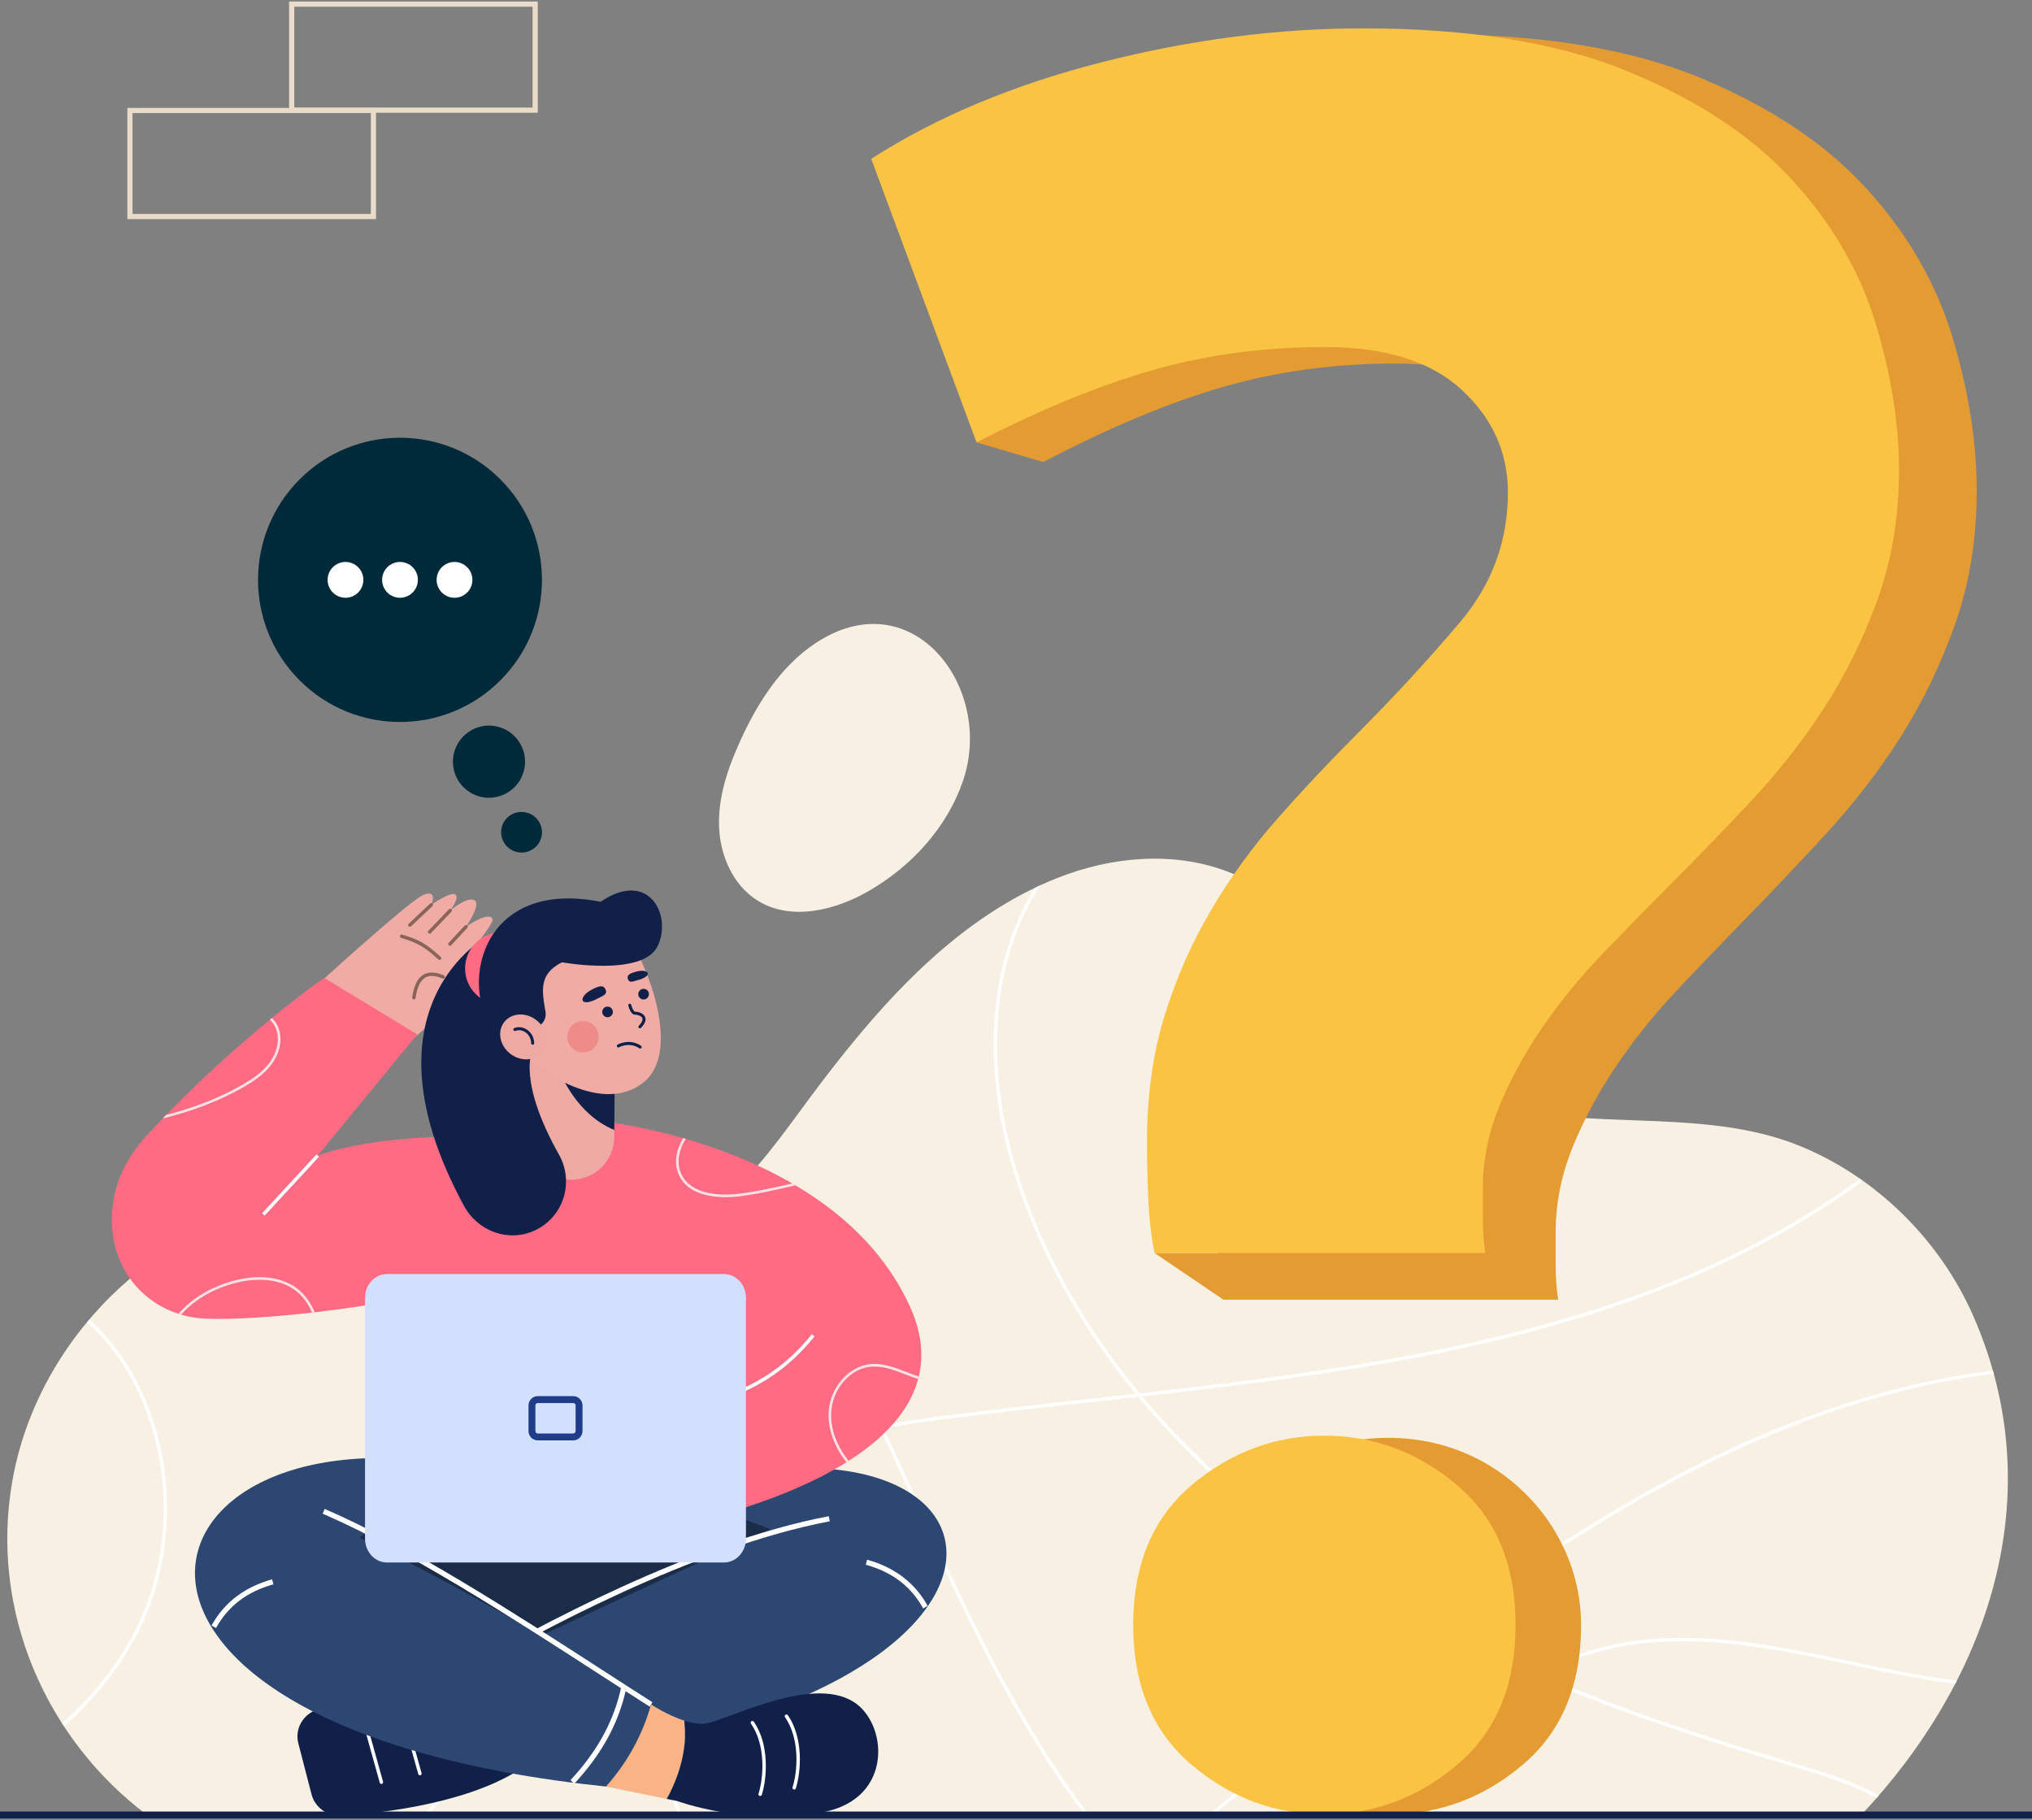 <svg width="498" height="446" viewBox="0 0 498 446" fill="none" xmlns="http://www.w3.org/2000/svg">
<rect x="0" y="0" width="498" height="446" fill="#808080" stroke="none"/>
<path d="M483.58 322.426C475.436 303.881 459.794 288.404 441.005 280.789C421.435 272.856 398.963 275.742 378.349 273.087C360.446 270.779 347.53 262.779 336.838 248.554C326.595 234.924 317.41 219.83 300.666 213.524C287.433 208.542 272.388 209.925 259.236 215.114C235.003 224.681 216.697 245.019 201.281 265.282C187.206 283.783 175.727 304.04 149.693 304.699C123.642 305.359 98.841 290.485 72.614 294.426C37.949 299.635 9.077 328.525 3.028 362.915C-2.643 395.147 11.584 426.411 36.026 444.777H456.147C486.946 412.068 503.106 366.887 483.58 322.426Z" fill="#F7F0E3"/>
<path d="M103.799 444.778H104.954C112.98 435.945 119.269 425.231 123.263 413.337C129.731 394.085 129.461 373.88 122.496 356.444C118.978 347.632 113.896 339.422 108.979 331.479C103.995 323.424 98.841 315.095 95.344 306.171C93.897 302.481 92.829 298.519 92.187 294.477C91.897 294.44 91.606 294.409 91.319 294.372C91.964 298.56 93.063 302.663 94.56 306.479C98.084 315.474 103.261 323.837 108.266 331.922C113.163 339.831 118.225 348.014 121.716 356.755C128.606 374.005 128.873 394.004 122.466 413.067C118.421 425.11 112 435.925 103.802 444.778H103.799Z" fill="white"/>
<path d="M454.116 408.101C462.774 409.948 471.114 411.602 479.181 412.644C479.319 412.376 479.454 412.109 479.589 411.842C471.455 410.807 463.034 409.139 454.292 407.272C440.978 404.434 426.568 401.359 412.274 401.359C403.423 401.359 394.62 402.536 386.152 405.678C382.945 406.869 379.853 408.378 376.906 410.178C369.259 406.917 361.571 403.354 353.957 399.444C359.483 395.276 365.068 391.196 370.712 387.252C412.608 357.967 451.274 341.363 488.629 336.651C488.555 336.377 488.477 336.103 488.399 335.829C450.943 340.579 412.196 357.226 370.232 386.558C364.467 390.587 358.766 394.759 353.126 399.014C344.563 394.586 336.101 389.718 327.91 384.346C313.054 374.603 295.387 360.697 279.958 342.216C339.754 335.501 400.632 327.04 450.348 293.777C452.237 292.515 454.329 291.023 456.495 289.335C456.255 289.166 456.012 288.997 455.772 288.828C453.697 290.438 451.693 291.859 449.882 293.073C400.179 326.327 339.186 334.723 279.316 341.438C268.411 328.235 258.668 312.728 251.899 294.775C241.353 266.809 241.91 239.367 253.427 219.479C253.927 218.616 254.454 217.764 254.998 216.925C254.518 217.145 254.042 217.375 253.565 217.605C253.268 218.085 252.977 218.569 252.697 219.056C241.052 239.164 240.474 266.869 251.109 295.072C257.843 312.927 267.498 328.373 278.312 341.55C274.845 341.939 271.378 342.321 267.924 342.703C255.458 344.08 242.562 345.504 230.045 347.118C225.477 347.706 220.83 348.393 216.204 349.256C206.292 328.312 195.404 307.883 181.329 290.36C181.127 290.56 180.924 290.756 180.721 290.955C194.674 308.343 205.495 328.624 215.349 349.418C195.181 353.268 175.598 360.507 165.143 377.354C155.376 393.087 155.387 414.836 165.17 441.993C165.508 442.934 165.856 443.857 166.211 444.778H167.116C166.728 443.773 166.342 442.755 165.967 441.706C156.275 414.802 156.242 393.301 165.862 377.797C176.193 361.15 195.671 354.009 215.727 350.206C219.228 357.615 222.608 365.087 225.967 372.513L226.332 373.321C238 399.106 250.068 423.986 265.866 444.781H266.92C250.977 423.949 238.842 398.919 227.099 372.973L226.734 372.164C223.402 364.803 220.049 357.395 216.582 350.047C221.117 349.208 225.676 348.535 230.157 347.96C242.667 346.346 255.556 344.922 268.022 343.545C271.661 343.143 275.311 342.74 278.961 342.331C294.539 361.099 312.433 375.199 327.457 385.053C335.557 390.368 343.924 395.188 352.389 399.579C338.017 410.462 324.04 421.909 310.392 433.086C305.664 436.956 300.886 440.867 296.067 444.778H297.405C301.95 441.087 306.461 437.396 310.925 433.743C324.669 422.488 338.747 410.956 353.221 400.012C360.794 403.913 368.438 407.468 376.044 410.726C365.64 417.349 357.158 427.61 352.031 440.065C351.389 441.625 350.828 443.201 350.311 444.781H351.2C351.69 443.309 352.214 441.841 352.812 440.387C357.952 427.897 366.505 417.647 376.991 411.128C398.253 420.171 419.147 426.882 437.105 432.2L437.781 432.4C445.347 434.639 453.086 436.936 459.932 440.62C460.125 440.4 460.317 440.184 460.507 439.964C453.549 436.185 445.698 433.858 438.021 431.588L437.345 431.388C419.573 426.124 398.916 419.494 377.883 410.587C380.623 408.953 383.492 407.576 386.459 406.473C408.378 398.341 432.685 403.527 454.13 408.101H454.116Z" fill="white"/>
<path d="M38.145 353.319C41.876 368.609 40.214 385.121 33.577 398.622C29.231 407.465 22.956 415.472 15.227 422.346C15.379 422.586 15.538 422.823 15.693 423.06C23.547 416.094 29.924 407.972 34.334 398.994C41.055 385.317 42.741 368.596 38.963 353.116C36.013 341.022 30.079 330.779 21.878 323.367C21.695 323.583 21.512 323.8 21.333 324.016C29.396 331.313 35.233 341.404 38.142 353.319H38.145Z" fill="white"/>
<path d="M229.353 159.629C236.713 167.156 240.011 179.841 235.952 191.533C232.022 202.855 223.408 212.232 213.061 218.264C204.734 223.115 193.873 225.791 185.685 220.71C179.565 216.914 176.392 209.465 176.217 202.263C176.041 195.058 178.46 188.038 181.451 181.482C185.668 172.243 191.342 163.282 199.797 157.663C211.449 149.917 222.276 152.393 229.353 159.629Z" fill="#F7F0E3"/>
<path d="M131.796 27.629H70.854V0.377H131.796V27.629ZM72.121 26.361H130.529V1.646H72.121V26.361Z" fill="#E9DDCA"/>
<path d="M92.15 53.694H31.208V26.442H92.15V53.694ZM32.475 52.426H90.883V27.71H32.475V52.426Z" fill="#E9DDCA"/>
<path d="M478.542 82.733C474.595 69.597 467.654 57.537 457.719 46.513C447.763 35.488 434.185 26.384 416.984 19.186C399.784 11.987 377.93 8.388 351.423 8.388C330.275 8.388 308.725 11.243 286.77 16.953C264.795 22.684 245.732 30.833 229.565 41.425L250.612 99.265L239.332 108.412L255.691 113.226C271.837 104.765 286.55 98.622 299.824 94.796C313.078 90.99 327.163 89.086 342.096 89.086C357.029 89.086 368.302 92.685 375.97 99.884C383.638 107.103 387.463 115.77 387.463 125.949C387.463 138.236 383.516 149.139 375.666 158.675C367.775 168.211 359.074 177.849 349.541 187.592C342.924 194.357 336.49 201.346 330.275 208.545C324.064 215.764 318.559 223.48 313.804 231.755C309.03 240.009 305.204 248.903 302.312 258.439C299.399 267.975 297.962 278.668 297.962 290.522C297.962 294.348 298.043 298.898 298.266 304.195C298.304 305.173 298.354 306.124 298.412 307.064H282.948L299.824 318.488H381.88C381.455 315.944 381.252 312.984 381.252 309.595V301.963C381.252 294.764 382.708 287.67 385.601 280.678C388.494 273.685 392.137 267.025 396.489 260.655C400.838 254.305 405.698 248.263 411.098 242.556C416.481 236.826 421.661 231.427 426.639 226.339C433.256 219.573 440.096 212.378 447.138 204.743C454.18 197.111 460.412 189.083 465.795 180.603C471.178 172.122 475.629 162.917 479.15 152.948C482.671 142.999 484.452 132.096 484.452 120.222C484.452 108.348 482.468 95.875 478.542 82.74V82.733Z" fill="#E49B31"/>
<path d="M324.723 85.05C309.966 85.05 296.047 86.89 282.949 90.574C269.83 94.278 255.292 100.222 239.332 108.412L213.514 38.925C229.491 28.674 248.331 20.786 270.05 15.241C291.748 9.717 313.045 6.953 333.942 6.953C360.138 6.953 381.739 10.438 398.737 17.403C415.735 24.368 429.154 33.177 438.994 43.847C448.814 54.516 455.671 66.187 459.571 78.9C463.45 91.613 465.41 103.703 465.41 115.174C465.41 126.646 463.65 137.217 460.172 146.845C456.692 156.493 452.292 165.403 446.973 173.61C441.654 181.817 435.493 189.584 428.535 196.972C421.577 204.36 414.815 211.325 408.276 217.871C403.356 222.797 398.237 228.02 392.918 233.568C387.578 239.092 382.78 244.938 378.478 251.084C374.179 257.251 370.577 263.696 367.718 270.461C364.859 277.227 363.42 284.094 363.42 291.06V298.448C363.42 301.733 363.619 304.594 364.038 307.057H282.945C282.104 302.954 281.607 298.35 281.404 293.225C281.185 288.1 281.103 283.695 281.103 279.991C281.103 268.52 282.523 258.171 285.402 248.94C288.261 239.711 292.042 231.102 296.76 223.115C301.46 215.108 306.898 207.642 313.038 200.653C319.178 193.687 325.538 186.918 332.077 180.372C341.495 170.944 350.095 161.614 357.895 152.386C365.653 143.157 369.553 132.606 369.553 120.715C369.553 110.865 365.775 102.478 358.195 95.493C350.616 88.528 339.457 85.043 324.72 85.043L324.723 85.05Z" fill="#FBC343"/>
<path d="M387.494 398.219C387.494 413.029 382.705 424.457 373.125 432.518C363.548 440.596 352.721 444.618 340.633 444.618C328.545 444.618 317.705 440.596 308.128 432.518C298.564 424.457 293.776 413.029 293.776 398.219C293.776 383.409 298.564 371.999 308.128 363.92C322.872 351.465 344.685 348.691 361.946 357.432C377.265 365.189 387.494 380.943 387.494 398.219Z" fill="#E49B31"/>
<path d="M371.442 398.219C371.442 413.029 366.654 424.456 357.073 432.518C347.496 440.596 336.669 444.618 324.581 444.618C312.494 444.618 301.653 440.596 292.076 432.518C282.513 424.456 277.724 413.029 277.724 398.219C277.724 383.409 282.513 371.998 292.076 363.92C301.653 355.858 312.48 351.819 324.581 351.819C336.683 351.819 347.493 355.858 357.073 363.92C366.65 371.998 371.442 383.425 371.442 398.219Z" fill="#FBC343"/>
<path d="M128.526 188.288C129.426 183.486 126.266 178.864 121.47 177.963C116.673 177.063 112.055 180.226 111.155 185.028C110.256 189.829 113.415 194.452 118.212 195.352C123.009 196.253 127.627 193.09 128.526 188.288Z" fill="#002A3A"/>
<path d="M132.737 204.872C133.242 202.171 131.449 199.568 128.733 199.059C126.016 198.549 123.404 200.326 122.898 203.027C122.393 205.729 124.185 208.331 126.902 208.841C129.619 209.35 132.231 207.574 132.737 204.872Z" fill="#002A3A"/>
<path d="M122.635 166.73C136.222 153.128 136.222 131.075 122.635 117.473C109.047 103.871 87.017 103.871 73.43 117.473C59.842 131.075 59.842 153.128 73.43 166.73C87.017 180.332 109.047 180.332 122.635 166.73Z" fill="#002A3A"/>
<path d="M84.671 146.49C87.092 146.49 89.055 144.525 89.055 142.102C89.055 139.679 87.092 137.714 84.671 137.714C82.251 137.714 80.289 139.679 80.289 142.102C80.289 144.525 82.251 146.49 84.671 146.49Z" fill="white"/>
<path d="M98.03 146.49C100.451 146.49 102.413 144.525 102.413 142.102C102.413 139.679 100.451 137.714 98.03 137.714C95.609 137.714 93.647 139.679 93.647 142.102C93.647 144.525 95.609 146.49 98.03 146.49Z" fill="white"/>
<path d="M111.392 146.49C113.812 146.49 115.775 144.525 115.775 142.102C115.775 139.679 113.812 137.714 111.392 137.714C108.971 137.714 107.009 139.679 107.009 142.102C107.009 144.525 108.971 146.49 111.392 146.49Z" fill="white"/>
<path d="M73.104 427.183L76.355 439.73C77.204 443.001 80.363 445.214 83.861 444.974C94.519 444.25 116.667 441.635 129.38 432.254L125.767 414.173C108.29 413.185 91.947 414.159 77.791 418.926C74.247 420.12 72.199 423.675 73.108 427.18L73.104 427.183Z" fill="#102048"/>
<path d="M93.475 437.169C93.289 437.169 93.12 437.048 93.069 436.861L88.703 421.216C88.639 420.992 88.771 420.759 88.997 420.695C89.224 420.634 89.457 420.762 89.518 420.989L93.884 436.635C93.948 436.861 93.816 437.092 93.59 437.156C93.553 437.166 93.512 437.173 93.475 437.173V437.169Z" fill="white"/>
<path d="M102.909 435.055C102.724 435.055 102.555 434.933 102.504 434.747L98.138 419.101C98.074 418.878 98.205 418.645 98.432 418.58C98.658 418.516 98.891 418.648 98.952 418.875L103.318 434.52C103.382 434.747 103.251 434.977 103.024 435.041C102.987 435.051 102.947 435.058 102.909 435.058V435.055Z" fill="white"/>
<path d="M113.866 359.363L73.247 371.43L103.414 412.809L146.723 416.256L206.455 390.969L183.756 356.775L113.866 359.363Z" fill="#1B2C49"/>
<path d="M163.943 365.111C253.15 338.677 267.485 417.599 128.302 431.966C123.385 426.429 117.64 416.821 115.359 408.787L188.859 374.786L163.943 365.111Z" fill="#2D4773"/>
<path d="M167.735 421.673C163.561 420.336 159.563 417.694 159.563 417.694L145.229 422.197L148.513 437.809L163.406 440.837C167.944 432.528 168.208 425.708 167.735 421.673Z" fill="#F9B384"/>
<path d="M115.677 409.335L115.042 408.239C130.377 399.318 169.651 377.888 203.116 371.565L203.353 372.813C170.083 379.099 130.958 400.448 115.68 409.335H115.677Z" fill="white"/>
<path d="M113.866 359.363C30.833 343.558 9.327 423.441 148.513 437.808C153.43 432.27 157.283 425.728 159.564 417.694C138.183 403.374 114.278 389.761 88.082 376.795L113.869 359.363H113.866Z" fill="#2D4773"/>
<path d="M159.222 418.229C155.272 415.712 151.156 413.053 146.8 410.235C124.926 396.098 100.135 380.073 79.072 370.936L79.576 369.772C100.734 378.95 125.571 395.005 147.486 409.169C151.842 411.984 155.955 414.643 159.902 417.16L159.222 418.229Z" fill="white"/>
<path d="M52.947 398.969L51.839 398.357C54.955 392.708 59.949 388.899 66.677 387.035L67.015 388.256C60.537 390.052 55.935 393.557 52.947 398.969Z" fill="white"/>
<path d="M226.248 394.159C223.26 388.747 218.658 385.242 212.18 383.446L212.518 382.225C219.246 384.089 224.24 387.901 227.356 393.547L226.248 394.159Z" fill="white"/>
<path d="M140.738 437.105L139.812 436.239C146.456 429.118 150.535 421.601 152.285 413.256L153.525 413.516C151.727 422.092 147.544 429.808 140.741 437.105H140.738Z" fill="white"/>
<path d="M209.145 417.024C198.507 410.445 177.883 421.814 172.706 422.389C171.196 422.559 169.452 422.227 167.735 421.676C168.208 425.711 167.945 432.531 163.406 440.84L165.937 441.354C165.937 441.354 183.425 447.771 201.978 444.036C219.1 440.589 217.509 422.2 209.145 417.028V417.024Z" fill="#102048"/>
<path d="M194.644 438.543C194.604 438.543 194.56 438.536 194.516 438.523C194.293 438.452 194.171 438.215 194.239 437.992C195.503 433.986 196.054 426.104 192.394 420.81C192.262 420.617 192.309 420.353 192.502 420.222C192.695 420.09 192.958 420.137 193.09 420.33C196.922 425.874 196.361 434.081 195.047 438.245C194.989 438.425 194.824 438.54 194.644 438.54V438.543Z" fill="white"/>
<path d="M186.301 440.129C186.26 440.129 186.216 440.122 186.172 440.109C185.949 440.038 185.828 439.801 185.895 439.578C187.159 435.572 187.71 427.69 184.05 422.396C183.918 422.203 183.966 421.939 184.158 421.808C184.351 421.676 184.614 421.723 184.746 421.916C188.578 427.46 188.017 435.667 186.703 439.831C186.645 440.011 186.48 440.126 186.301 440.126V440.129Z" fill="white"/>
<path d="M99.176 256.369C99.176 256.369 120.087 238.568 119.313 235.186C118.759 232.767 112.835 236.312 112.835 236.312C112.835 236.312 121.141 226.444 120.719 225.247C119.965 223.105 114.217 227.097 114.217 227.097C114.217 227.097 118.1 221.502 116.245 220.588C114.389 219.675 110.341 223.126 110.341 223.126C110.341 223.126 112.707 220.02 111.595 219.205C110.483 218.39 105.691 221.742 105.691 221.742C105.691 221.742 107.411 217.825 103.758 219.31C100.105 220.795 74.483 244.333 74.483 244.333L99.176 256.369Z" fill="#F1ABA5"/>
<path d="M107.733 235.254C107.631 235.254 107.53 235.216 107.449 235.142C103.86 231.861 102.275 231.062 98.318 229.841C98.095 229.773 97.97 229.537 98.037 229.313C98.105 229.09 98.341 228.965 98.565 229.033C102.667 230.294 104.306 231.12 108.02 234.516C108.192 234.675 108.206 234.942 108.047 235.115C107.962 235.206 107.851 235.254 107.736 235.254H107.733Z" fill="#896559"/>
<path d="M101.433 244.912C101.413 244.912 101.393 244.912 101.376 244.908C101.146 244.875 100.984 244.661 101.018 244.431C101.43 241.488 102.356 239.648 103.846 238.809C105.123 238.092 106.783 238.163 108.783 239.029C108.996 239.12 109.098 239.371 109.003 239.584C108.912 239.797 108.662 239.898 108.449 239.804C106.705 239.049 105.296 238.961 104.262 239.547C103.032 240.24 102.221 241.921 101.856 244.55C101.825 244.76 101.646 244.915 101.437 244.915L101.433 244.912Z" fill="#896559"/>
<path d="M100.447 227.114C100.335 227.114 100.224 227.07 100.139 226.982C99.98 226.813 99.987 226.546 100.156 226.384L105.404 221.434C105.573 221.272 105.84 221.282 106.002 221.451C106.161 221.62 106.154 221.888 105.985 222.05L100.737 226.999C100.656 227.077 100.551 227.114 100.447 227.114Z" fill="#896559"/>
<path d="M105.303 228.806C105.198 228.806 105.094 228.765 105.009 228.688C104.84 228.525 104.837 228.258 104.996 228.089L110.038 222.832C110.2 222.663 110.467 222.656 110.636 222.818C110.805 222.981 110.808 223.248 110.649 223.417L105.607 228.674C105.523 228.762 105.415 228.803 105.303 228.803V228.806Z" fill="#896559"/>
<path d="M110.267 231.766C110.162 231.766 110.061 231.729 109.98 231.651C109.811 231.492 109.801 231.225 109.96 231.052L113.913 226.807C114.072 226.638 114.339 226.628 114.512 226.787C114.681 226.946 114.691 227.213 114.532 227.385L110.578 231.631C110.494 231.719 110.382 231.766 110.267 231.766Z" fill="#896559"/>
<path d="M178.17 375.428L101.714 378.388L93.266 308.617C93.266 308.617 118.86 284.314 128.708 275.363L145.334 274.511C196.912 297.981 188.467 327.294 178.17 375.428Z" fill="#FF6B82"/>
<path d="M145.334 274.511C145.334 274.511 204.343 279.561 222.946 320.034C241.151 359.637 166.343 373.737 166.343 373.737L145.334 274.511Z" fill="#FF6B82"/>
<path d="M77.88 283.184L102.265 253.48L79.461 239.647C69.948 246.267 51.555 261.263 35.966 278.245C32.526 281.994 29.836 286.371 28.484 291.192C27.329 295.305 27.119 299.368 27.768 303.346C29.461 313.718 37.608 321.719 48.486 322.994C57.776 324.083 93.262 321.303 121.986 312.845L130.434 280.204C126.092 277.738 93.83 277.308 77.88 283.184Z" fill="#FF6B82"/>
<g opacity="0.8">
<path d="M194.577 290.573C194.706 290.542 194.831 290.515 194.959 290.485C194.692 290.326 194.425 290.174 194.158 290.018C189.833 291.016 185.372 292.034 180.972 292.565C178.33 292.883 169.496 293.469 166.918 287.579C165.634 284.65 166.607 281.388 168.057 279.102C167.844 279.041 167.634 278.98 167.425 278.919C165.938 281.341 164.982 284.741 166.337 287.833C169.091 294.125 178.296 293.53 181.05 293.195C185.575 292.65 190.154 291.595 194.577 290.573Z" fill="white"/>
<path d="M222.118 336.218C219.3 335.129 216.387 333.999 213.325 334.29C207.956 334.797 203.36 340.115 203.079 346.14C202.89 350.25 204.458 354.556 207.445 358.342C207.624 358.23 207.804 358.115 207.983 358.003C205.06 354.323 203.525 350.145 203.711 346.17C203.975 340.446 208.314 335.399 213.383 334.922C216.292 334.652 219.013 335.7 221.888 336.81C222.916 337.206 223.96 337.608 225.021 337.946C225.075 337.743 225.129 337.537 225.177 337.331C224.142 336.999 223.122 336.607 222.115 336.218H222.118Z" fill="white"/>
<path d="M73.176 316.046C69.493 312.995 63.768 312.179 57.472 313.81C51.863 315.261 47.051 318.14 43.746 321.946C43.962 322.017 44.175 322.095 44.394 322.159C47.611 318.546 52.245 315.816 57.631 314.422C63.724 312.843 69.246 313.614 72.77 316.533C74.447 317.92 75.633 319.723 76.494 321.665C76.711 321.641 76.93 321.614 77.15 321.591C76.248 319.5 74.991 317.548 73.176 316.043V316.046Z" fill="white"/>
<path d="M39.87 274.095C46.773 272.377 53.508 269.965 59.723 266.382C62.072 265.029 64.721 263.304 66.586 260.77C68.57 258.074 69.229 254.863 68.35 252.184C68.006 251.132 67.394 250.209 66.63 249.471C66.468 249.603 66.306 249.738 66.144 249.87C66.857 250.55 67.428 251.406 67.749 252.384C68.563 254.87 67.941 257.864 66.079 260.394C64.285 262.833 61.7 264.515 59.409 265.834C53.549 269.214 47.209 271.551 40.698 273.239C40.42 273.523 40.147 273.811 39.873 274.095H39.87Z" fill="white"/>
</g>
<path d="M150.734 259.001L150.724 260.083L150.551 276.906L150.531 278.729C150.501 281.581 149.331 284.166 147.446 286.043C145.57 287.907 142.989 289.078 140.13 289.098C134.368 289.128 129.654 284.497 129.6 278.719L129.397 257.928L150.734 259.001Z" fill="#EEA9A3"/>
<path d="M150.724 260.083L150.551 276.906C141.211 273.101 137.365 262.979 137.365 262.979L150.72 260.083H150.724Z" fill="#102048"/>
<path d="M154.417 230.727C157.762 234.749 167.539 257.533 157.631 265.307C146.482 274.055 129.515 259.677 129.515 259.677L127.237 233.139L141.964 229.252L154.417 230.727Z" fill="#F1ABA5"/>
<path d="M119.735 229.265C119.735 229.265 87.068 246.322 113.703 295.485C117.123 301.8 124.703 304.554 131.184 301.476C138.139 298.171 140.772 289.666 136.993 282.951C132.638 275.204 128.43 265.225 130.228 257.803L119.735 229.269V229.265Z" fill="#102048"/>
<path d="M129.068 243.592C132.519 240.137 132.519 234.536 129.068 231.081C125.617 227.627 120.021 227.627 116.57 231.081C113.119 234.536 113.119 240.137 116.57 243.592C120.021 247.046 125.617 247.046 129.068 243.592Z" fill="#FF6B82"/>
<path d="M133.692 247.966C132.735 242.448 132.154 238.663 137.727 235.818C137.727 235.818 157.364 239.394 161.111 231.975C164.859 224.56 159.148 212.855 147.189 220.984C116.572 214.997 112.466 243.68 121.749 253.24L130.911 251.833C132.756 251.548 134.009 249.803 133.692 247.963V247.966Z" fill="#102048"/>
<path d="M148.896 249.289C149.616 249.289 150.2 248.704 150.2 247.983C150.2 247.262 149.616 246.677 148.896 246.677C148.175 246.677 147.591 247.262 147.591 247.983C147.591 248.704 148.175 249.289 148.896 249.289Z" fill="#102048"/>
<path d="M157.733 244.932C158.453 244.932 159.037 244.347 159.037 243.626C159.037 242.905 158.453 242.32 157.733 242.32C157.012 242.32 156.428 242.905 156.428 243.626C156.428 244.347 157.012 244.932 157.733 244.932Z" fill="#102048"/>
<path d="M156.827 252.005C156.736 252.005 156.644 251.972 156.573 251.904C156.425 251.762 156.418 251.528 156.56 251.38C157.084 250.828 157.658 250.054 157.415 249.489C157.165 248.903 156.107 248.653 155.62 248.653C154.58 248.653 154.079 246.799 153.988 246.427C153.941 246.227 154.063 246.028 154.262 245.981C154.461 245.93 154.661 246.055 154.708 246.255C154.897 247.039 155.33 247.916 155.62 247.916C156.121 247.916 157.645 248.152 158.094 249.201C158.415 249.949 158.081 250.855 157.094 251.894C157.023 251.972 156.925 252.009 156.827 252.009V252.005Z" fill="#102048"/>
<path d="M156.894 256.961C156.823 256.961 156.752 256.941 156.688 256.897C154.231 255.236 151.748 256.63 151.724 256.643C151.548 256.745 151.322 256.684 151.22 256.508C151.119 256.332 151.18 256.105 151.356 256.004C151.474 255.936 154.265 254.37 157.104 256.285C157.273 256.4 157.317 256.63 157.202 256.799C157.131 256.904 157.013 256.961 156.894 256.961Z" fill="#102048"/>
<path d="M148.324 242.32C149.068 243.721 147.774 244.001 146.256 244.807C144.739 245.612 143.188 245.909 142.833 245.24C142.478 244.573 143.421 243.379 144.938 242.571C146.456 241.762 147.75 241.234 148.324 242.317V242.32Z" fill="#102048"/>
<path d="M153.853 239.796C154.181 241.045 155.11 240.5 156.462 240.145C157.813 239.79 158.908 239.11 158.753 238.514C158.597 237.919 157.374 237.723 156.019 238.078C154.664 238.433 153.596 238.832 153.849 239.8L153.853 239.796Z" fill="#102048"/>
<path opacity="0.4" d="M145.488 256.89C147.051 255.447 147.149 253.009 145.708 251.445C144.266 249.881 141.831 249.783 140.269 251.225C138.706 252.668 138.608 255.106 140.049 256.67C141.491 258.234 143.926 258.333 145.488 256.89Z" fill="#EB5D60"/>
<path d="M132.939 257.73C134.699 255.448 134.025 251.976 131.435 249.975C128.845 247.974 125.319 248.202 123.56 250.484C121.8 252.766 122.474 256.238 125.064 258.239C127.654 260.24 131.18 260.013 132.939 257.73Z" fill="#EEA9A3"/>
<path d="M130.542 256.027C130.34 256.027 130.174 255.861 130.174 255.658C130.174 254.566 129.643 253.558 128.751 252.956C127.991 252.441 127.082 252.323 126.322 252.631C126.132 252.705 125.916 252.617 125.838 252.428C125.761 252.238 125.852 252.022 126.041 251.944C127.028 251.541 128.194 251.687 129.16 252.34C130.255 253.077 130.911 254.315 130.911 255.655C130.911 255.858 130.745 256.024 130.542 256.024V256.027Z" fill="#102048"/>
<path d="M77.571 282.888L64.234 297.331L64.855 297.905L78.191 283.462L77.571 282.888Z" fill="white"/>
<path d="M171.533 344.967L171.287 344.158C180.995 341.195 190.42 337.653 198.96 326.963L199.619 327.491C190.927 338.37 181.374 341.966 171.533 344.97V344.967Z" fill="white"/>
<path d="M177.437 312.217H94.84C91.87 312.217 89.46 314.825 89.46 318.042V377.076C89.46 380.294 91.87 382.902 94.84 382.902H177.437C180.407 382.902 182.817 380.294 182.817 377.076V318.042C182.817 314.825 180.407 312.217 177.437 312.217Z" fill="#D3DFFF"/>
<path d="M140.502 343.826C140.816 343.826 141.07 344.1 141.07 344.442V350.673C141.07 351.011 140.816 351.289 140.502 351.289H131.78C131.466 351.289 131.212 351.015 131.212 350.673V344.442C131.212 344.104 131.466 343.826 131.78 343.826H140.502ZM140.502 342.135H131.78C130.536 342.135 129.522 343.17 129.522 344.442V350.673C129.522 351.945 130.536 352.98 131.78 352.98H140.502C141.745 352.98 142.759 351.945 142.759 350.673V344.442C142.759 343.17 141.745 342.135 140.502 342.135Z" fill="#1F3C88"/>
<path d="M498 443.932H0V445.623H498V443.932Z" fill="#102048"/>
</svg>
